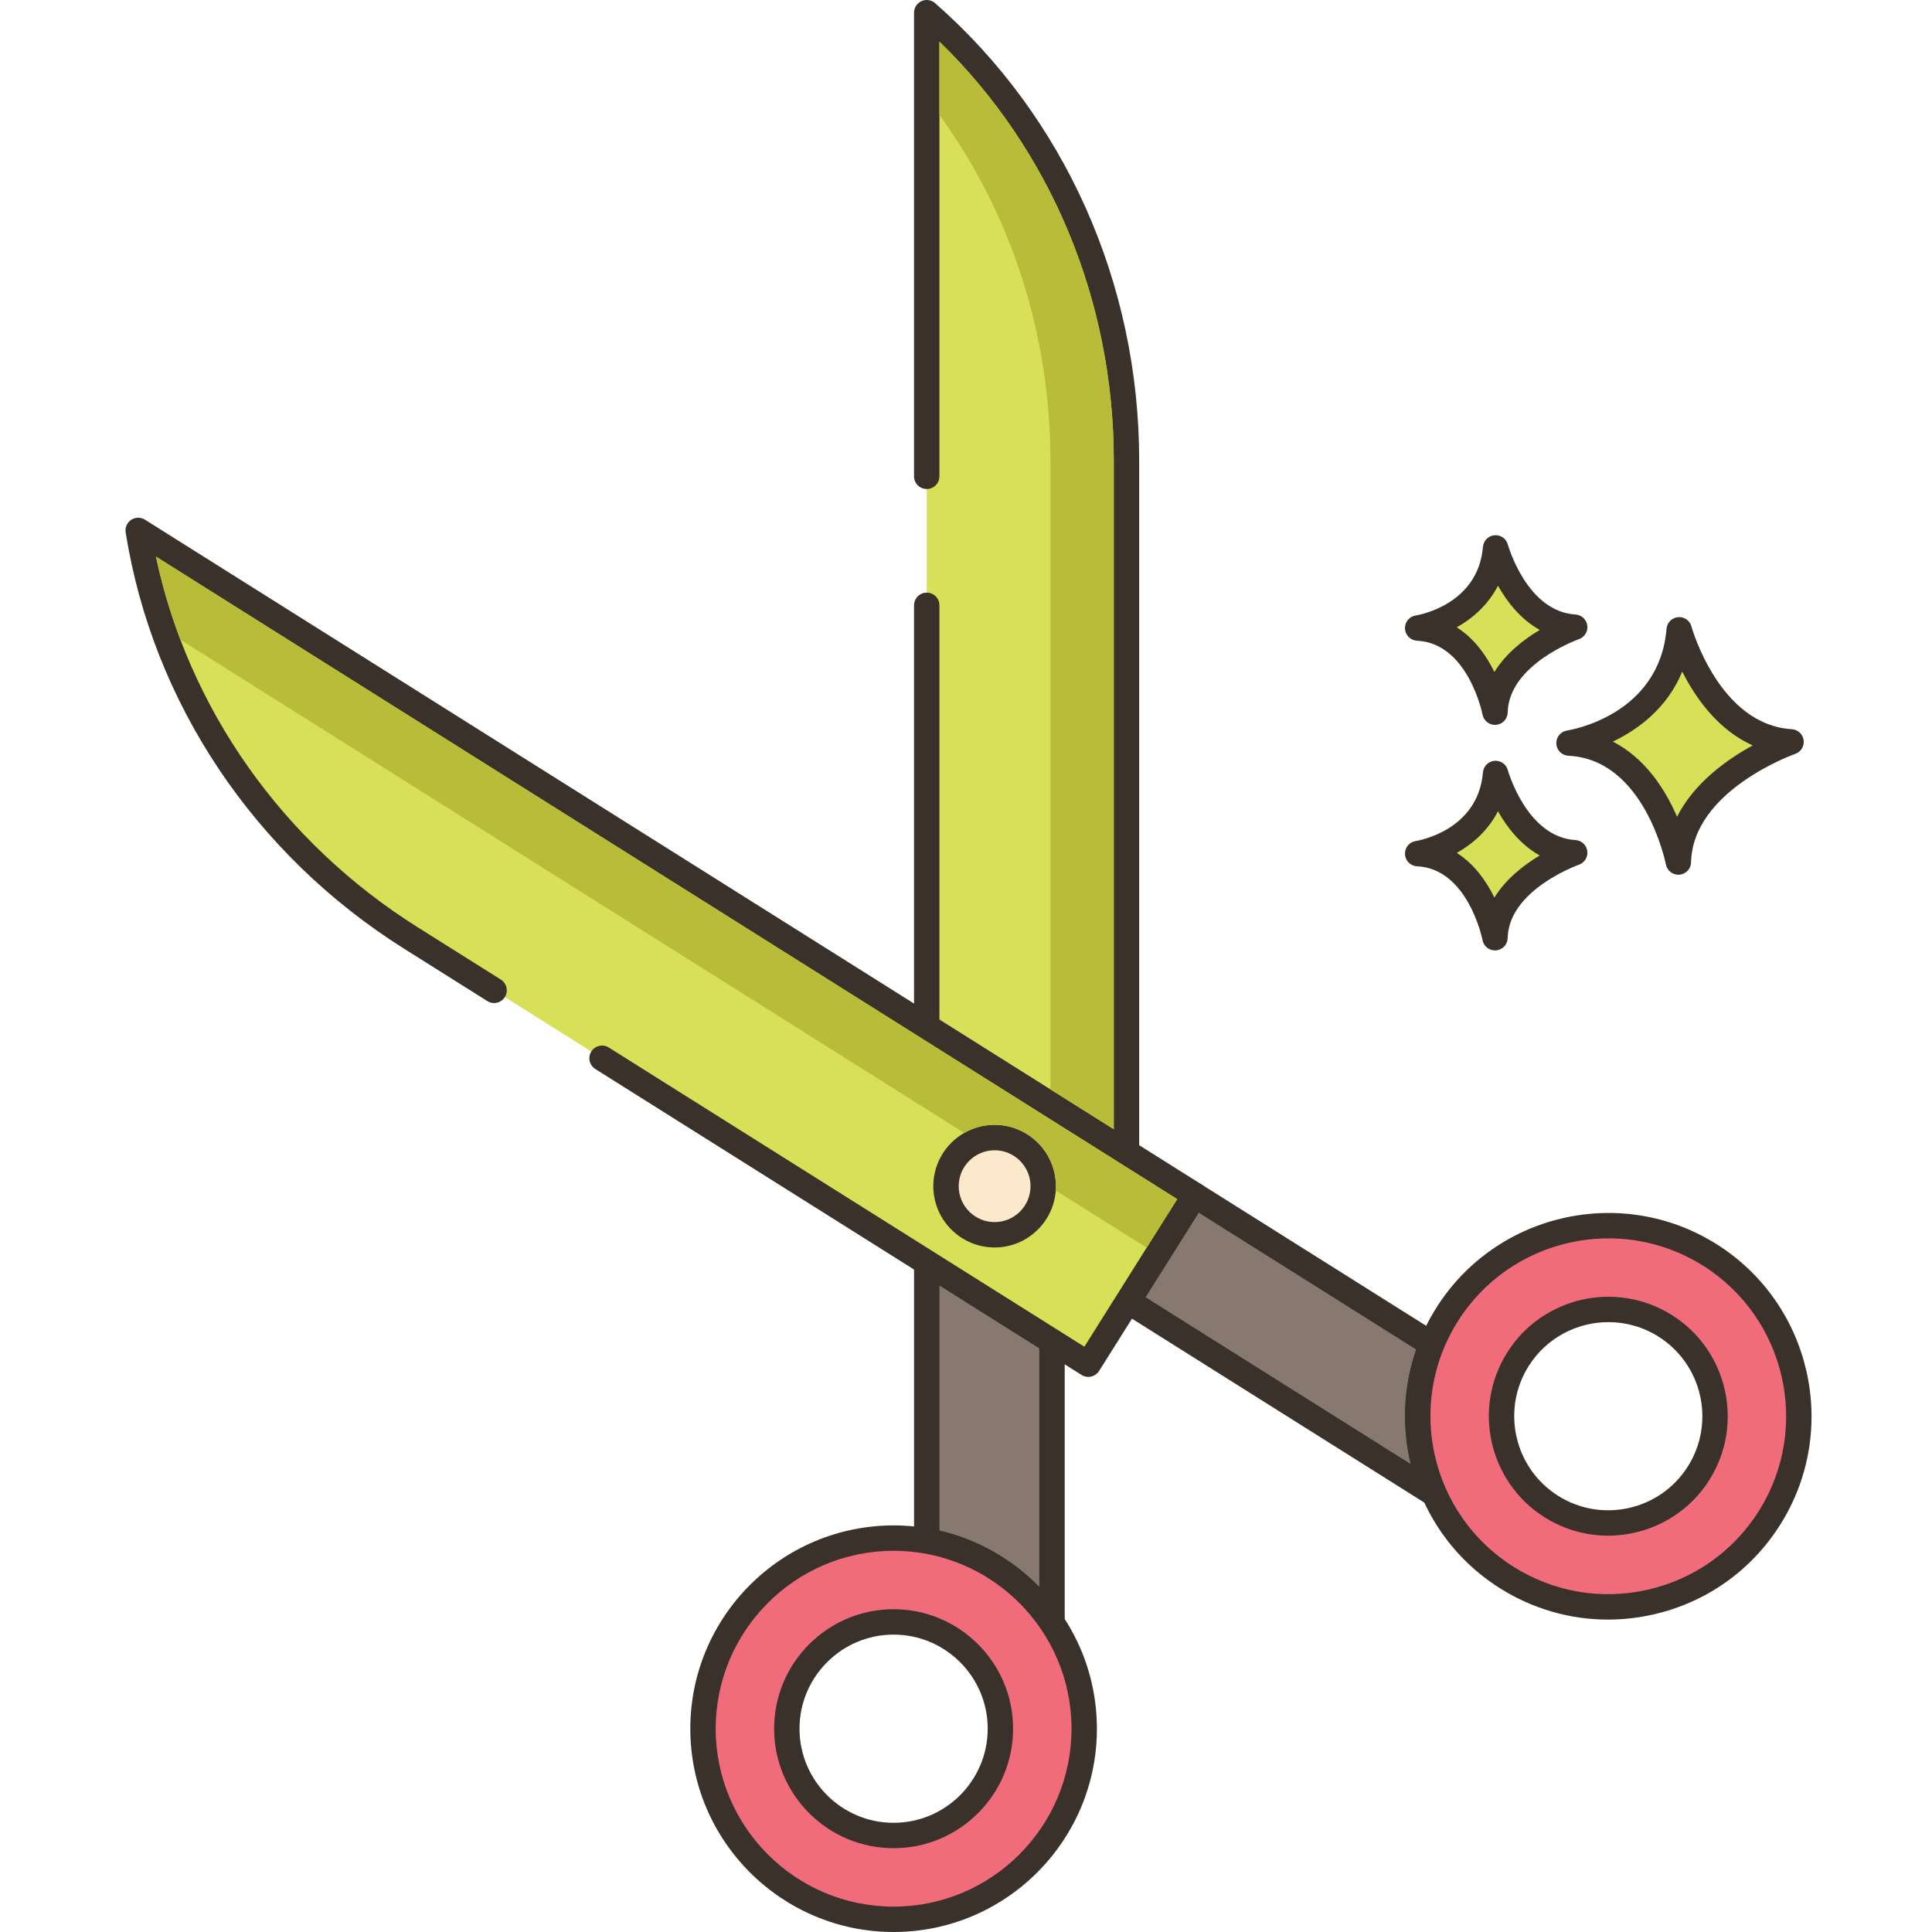 <?xml version="1.0" encoding="UTF-8"?>
<!DOCTYPE svg PUBLIC '-//W3C//DTD SVG 1.0//EN'
          'http://www.w3.org/TR/2001/REC-SVG-20010904/DTD/svg10.dtd'>
<svg contentScriptType="text/ecmascript" width="100pt" xmlns:xlink="http://www.w3.org/1999/xlink" zoomAndPan="magnify" contentStyleType="text/css" height="100.0pt" viewBox="-29 0 456 456.665" preserveAspectRatio="xMidYMid meet" xmlns="http://www.w3.org/2000/svg" version="1.0"
><path style="fill:#d7e057;" d="m367.582 148.859c-1.949 23.129-26.051 26.781-26.051 26.781 20.695.973 25.852 28.117 25.852 28.117.441-19.352 26.641-28.402 26.641-28.402-19.629-1.176-26.441-26.496-26.441-26.496zm0 0"
  /><path style="fill:#3a312a;" d="m394.203 172.359c-17.211-1.027-23.664-24.047-23.73-24.281-.379-1.406-1.723-2.332-3.164-2.203-1.449.133-2.598 1.285-2.719 2.734-1.719 20.43-22.625 23.926-23.508 24.062-1.527.23-2.625 1.582-2.547 3.121.082 1.543 1.316 2.77 2.855 2.844 18.055.852 22.996 25.438 23.047 25.688.273 1.422 1.516 2.434 2.941 2.434.086 0 .168-.004.254-.012 1.527-.129 2.715-1.387 2.75-2.918.391-17.016 24.383-25.555 24.625-25.637 1.352-.469 2.184-1.828 1.988-3.246-.199-1.418-1.367-2.5-2.793-2.586zm-27.133 20.691c-2.711-6.262-7.418-13.812-15.176-17.754 5.863-2.809 12.82-7.824 16.406-16.547 3.102 6.145 8.398 13.762 16.668 17.445-6.016 3.281-13.844 8.812-17.898 16.855zm0 0"
  /><path style="fill:#d7e057;" d="m324.184 182.824c-1.379 16.355-18.426 18.941-18.426 18.941 14.637.688 18.285 19.887 18.285 19.887.312-13.691 18.844-20.09 18.844-20.09-13.883-.832-18.703-18.738-18.703-18.738zm0 0"
  /><path style="fill:#3a312a;" d="m343.062 198.566c-11.531-.691-15.941-16.371-15.988-16.531-.379-1.402-1.707-2.328-3.164-2.203-1.449.129-2.598 1.285-2.719 2.738-1.156 13.742-15.293 16.133-15.883 16.227-1.527.23-2.625 1.578-2.547 3.121.078 1.539 1.312 2.77 2.855 2.844 12.07.566 15.445 17.285 15.477 17.449.27 1.426 1.52 2.441 2.945 2.441.082 0 .164 0 .25-.008 1.527-.129 2.715-1.391 2.75-2.922.262-11.418 16.664-17.27 16.824-17.324 1.355-.469 2.188-1.828 1.992-3.246-.191-1.418-1.363-2.5-2.793-2.586zm-19.168 13.59c-1.848-3.773-4.68-7.895-8.891-10.559 3.711-2.082 7.391-5.262 9.738-9.836 2.117 3.75 5.309 7.91 9.883 10.449-3.699 2.203-7.977 5.48-10.73 9.945zm0 0"
  /><path style="fill:#d7e057;" d="m324.184 129.508c-1.379 16.355-18.426 18.941-18.426 18.941 14.637.691 18.285 19.887 18.285 19.887.312-13.688 18.844-20.09 18.844-20.09-13.883-.832-18.703-18.738-18.703-18.738zm0 0"
  /><path style="fill:#3a312a;" d="m343.066 145.25c-11.531-.688-15.945-16.371-15.988-16.527-.383-1.406-1.707-2.332-3.164-2.207-1.453.133-2.598 1.289-2.719 2.738-1.16 13.742-15.293 16.133-15.887 16.227-1.523.23-2.625 1.582-2.547 3.121.082 1.543 1.312 2.77 2.855 2.844 12.07.566 15.445 17.289 15.48 17.453.27 1.422 1.516 2.438 2.941 2.438.086 0 .168-.004.25-.008 1.531-.129 2.719-1.391 2.754-2.922.258-11.418 16.66-17.27 16.824-17.324 1.352-.469 2.188-1.828 1.992-3.246-.195-1.418-1.367-2.5-2.793-2.586zm-19.172 13.59c-1.848-3.77-4.68-7.895-8.895-10.559 3.711-2.086 7.395-5.262 9.742-9.836 2.113 3.746 5.309 7.91 9.883 10.449-3.699 2.203-7.977 5.48-10.73 9.945zm0 0"
  /><path style="fill:#87796f;" d="m189.723 298.035v66.219c12.305 2.148 22.902 9.305 29.605 19.277v-85.496zm0 0"
  /><path style="fill:#3a312a;" d="m219.328 295.035h-29.605c-1.656 0-3 1.344-3 3v66.219c0 1.457 1.051 2.703 2.484 2.953 11.184 1.953 21.254 8.512 27.633 17.996.566.844 1.508 1.328 2.488 1.328.293 0 .586-.043.875-.129 1.262-.387 2.129-1.551 2.129-2.871v-85.496c-.004-1.656-1.348-3-3.004-3zm-3 80.074c-6.418-6.574-14.641-11.242-23.605-13.309v-60.766h23.605zm0 0"
  /><path style="fill:#d7e057;" d="m189.719 3v295.039h47.211v-189.227c0-40.855-17.293-79.605-47.211-105.812zm0 0"
  /><path style="fill:#3a312a;" d="m191.695.742c-.887-.777-2.145-.961-3.219-.477-1.07.488-1.758 1.555-1.758 2.734v109.586c0 1.656 1.34 3 3 3 1.656 0 3-1.344 3-3v-102.742c26.27 25.504 41.215 61.191 41.215 98.969v186.227h-41.215v-151.961c0-1.656-1.344-3-3-3-1.66 0-3 1.344-3 3v154.961c0 1.66 1.34 3 3 3h47.215c1.656 0 3-1.34 3-3v-189.227c-.004-41.832-17.582-81.223-48.238-108.07zm0 0"
  /><path style="fill:#f16c7a;" d="m181.887 363.562c-24.879 0-45.051 20.168-45.051 45.051 0 24.883 20.172 45.051 45.051 45.051 24.883 0 45.055-20.168 45.055-45.051 0-24.883-20.172-45.051-45.055-45.051zm0 70.293c-13.938 0-25.242-11.301-25.242-25.242 0-13.941 11.305-25.242 25.242-25.242 13.945 0 25.242 11.301 25.242 25.242 0 13.941-11.297 25.242-25.242 25.242zm0 0"
  /><path style="fill:#3a312a;" d="m181.887 360.562c-26.496 0-48.051 21.555-48.051 48.051 0 26.496 21.555 48.051 48.051 48.051 26.496 0 48.055-21.555 48.055-48.051 0-26.496-21.559-48.051-48.055-48.051zm0 90.105c-23.188 0-42.051-18.867-42.051-42.055s18.863-42.051 42.051-42.051 42.055 18.867 42.055 42.051c0 23.188-18.867 42.055-42.055 42.055zm0-70.297c-15.574 0-28.242 12.668-28.242 28.242s12.668 28.242 28.242 28.242 28.246-12.668 28.246-28.242-12.672-28.242-28.246-28.242zm0 50.484c-12.262 0-22.242-9.977-22.242-22.242s9.98-22.242 22.242-22.242c12.266 0 22.246 9.977 22.246 22.242 0 12.262-9.98 22.242-22.246 22.242zm0 0"
  /><path style="fill:#87796f;" d="m309.098 317.758-56.047-35.262-15.766 25.059 72.363 45.527c-4.867-10.988-5.285-23.766-.551-35.324zm0 0"
  /><path style="fill:#3a312a;" d="m312.391 351.863c-4.629-10.449-4.82-22.465-.516-32.969.551-1.352.055-2.898-1.18-3.676l-56.047-35.262c-1.398-.883-3.254-.461-4.133.941l-15.766 25.059c-.426.672-.562 1.488-.387 2.266.176.773.652 1.449 1.328 1.871l72.363 45.527c.492.309 1.043.461 1.594.461.707 0 1.406-.246 1.965-.73 1-.863 1.316-2.281.777-3.488zm-8.27-5.805-62.695-39.449 12.566-19.98 51.434 32.359c-3.023 8.688-3.453 18.133-1.305 27.07zm0 0"
  /><path style="fill:#d7e057;" d="m3.332 125.375c6.25 39.281 29.84 74.555 64.422 96.309l19.707 12.402 25.516 16.051 114.941 72.316 25.141-39.961zm0 0"
  /><path style="fill:#3a312a;" d="m254.656 279.953-249.727-157.117c-.996-.629-2.27-.613-3.25.035-.984.648-1.496 1.812-1.309 2.977 6.402 40.242 30.379 76.102 65.785 98.379l19.707 12.398c1.406.883 3.254.461 4.137-.941s.461-3.254-.941-4.137l-19.707-12.398c-31.977-20.121-54.227-51.77-61.824-87.586l241.395 151.875-21.945 34.883-112.406-70.719c-1.398-.883-3.254-.461-4.133.941-.883 1.402-.465 3.254.941 4.137l114.941 72.316c.496.312 1.047.457 1.594.457.996 0 1.973-.496 2.543-1.398l25.141-39.961c.883-1.406.461-3.258-.941-4.141zm0 0"
  /><path style="fill:#f16c7a;" d="m374.809 296.613c-21.059-13.25-48.871-6.918-62.121 14.145-13.25 21.059-6.918 48.871 14.141 62.121s48.875 6.922 62.125-14.141c13.25-21.059 6.918-48.875-14.145-62.125zm-2.625 51.578c-7.422 11.801-23.008 15.348-34.809 7.922-11.801-7.422-15.348-23.008-7.922-34.805 7.422-11.801 23.008-15.348 34.809-7.926 11.797 7.426 15.344 23.008 7.922 34.809zm0 0"
  /><path style="fill:#3a312a;" d="m365.859 310.844c-13.184-8.293-30.652-4.316-38.945 8.863-8.293 13.184-4.316 30.652 8.863 38.945 4.664 2.934 9.855 4.332 14.996 4.332 9.395 0 18.59-4.672 23.949-13.195 8.293-13.18 4.316-30.652-8.863-38.945zm3.785 35.75c-6.531 10.379-20.289 13.512-30.672 6.98-10.379-6.531-13.512-20.289-6.98-30.672 4.223-6.711 11.465-10.391 18.863-10.391 4.043 0 8.137 1.102 11.805 3.41 10.383 6.531 13.516 20.289 6.984 30.672zm6.762-52.516c-22.426-14.113-52.152-7.344-66.262 15.082-14.109 22.43-7.344 52.152 15.082 66.262 7.762 4.887 16.551 7.398 25.496 7.398 3.578 0 7.184-.402 10.758-1.215 12.52-2.848 23.172-10.402 30.008-21.266 14.113-22.43 7.348-52.152-15.082-66.262zm10.004 63.066c-5.98 9.508-15.305 16.117-26.258 18.609-10.953 2.492-22.219.57-31.727-5.41-19.629-12.348-25.551-38.363-13.203-57.988s38.363-25.547 57.988-13.199c19.629 12.348 25.551 38.359 13.199 57.988zm0 0"
  /><path style="fill:#fce8cb;" d="m217.113 278.535c-1.016-6.266-6.918-10.52-13.18-9.504-6.266 1.02-10.52 6.918-9.504 13.184 1.02 6.266 6.918 10.52 13.184 9.5 6.266-1.016 10.52-6.918 9.5-13.18zm0 0"
  /><path style="fill:#3a312a;" d="m205.766 265.883c-7.992 0-14.492 6.5-14.492 14.492 0 7.988 6.5 14.488 14.492 14.488 7.988 0 14.488-6.5 14.488-14.488 0-7.992-6.5-14.492-14.488-14.492zm0 22.984c-4.684 0-8.492-3.809-8.492-8.492 0-4.68 3.809-8.488 8.492-8.488 4.68 0 8.488 3.809 8.488 8.488 0 4.684-3.809 8.492-8.488 8.492zm0 0"
  /><g style="fill:#b9bc39;"
  ><path d="m7.523 131.555c1.422 6.719 3.359 13.277 5.781 19.656l185.281 116.582c1.316-.781 2.797-1.34 4.34-1.641 9.578-1.82 17.938 5.859 17.277 15.242l21.5 13.52 7.223-11.48zm0 0"
    /><path d="m192.723 9.852v17.32c16.883 23.242 26.223 51.781 26.223 81.641v148.68l14.98 9.422v-158.102c0-37.781-14.941-73.461-41.203-98.961zm0 0"
  /></g
></svg
>

